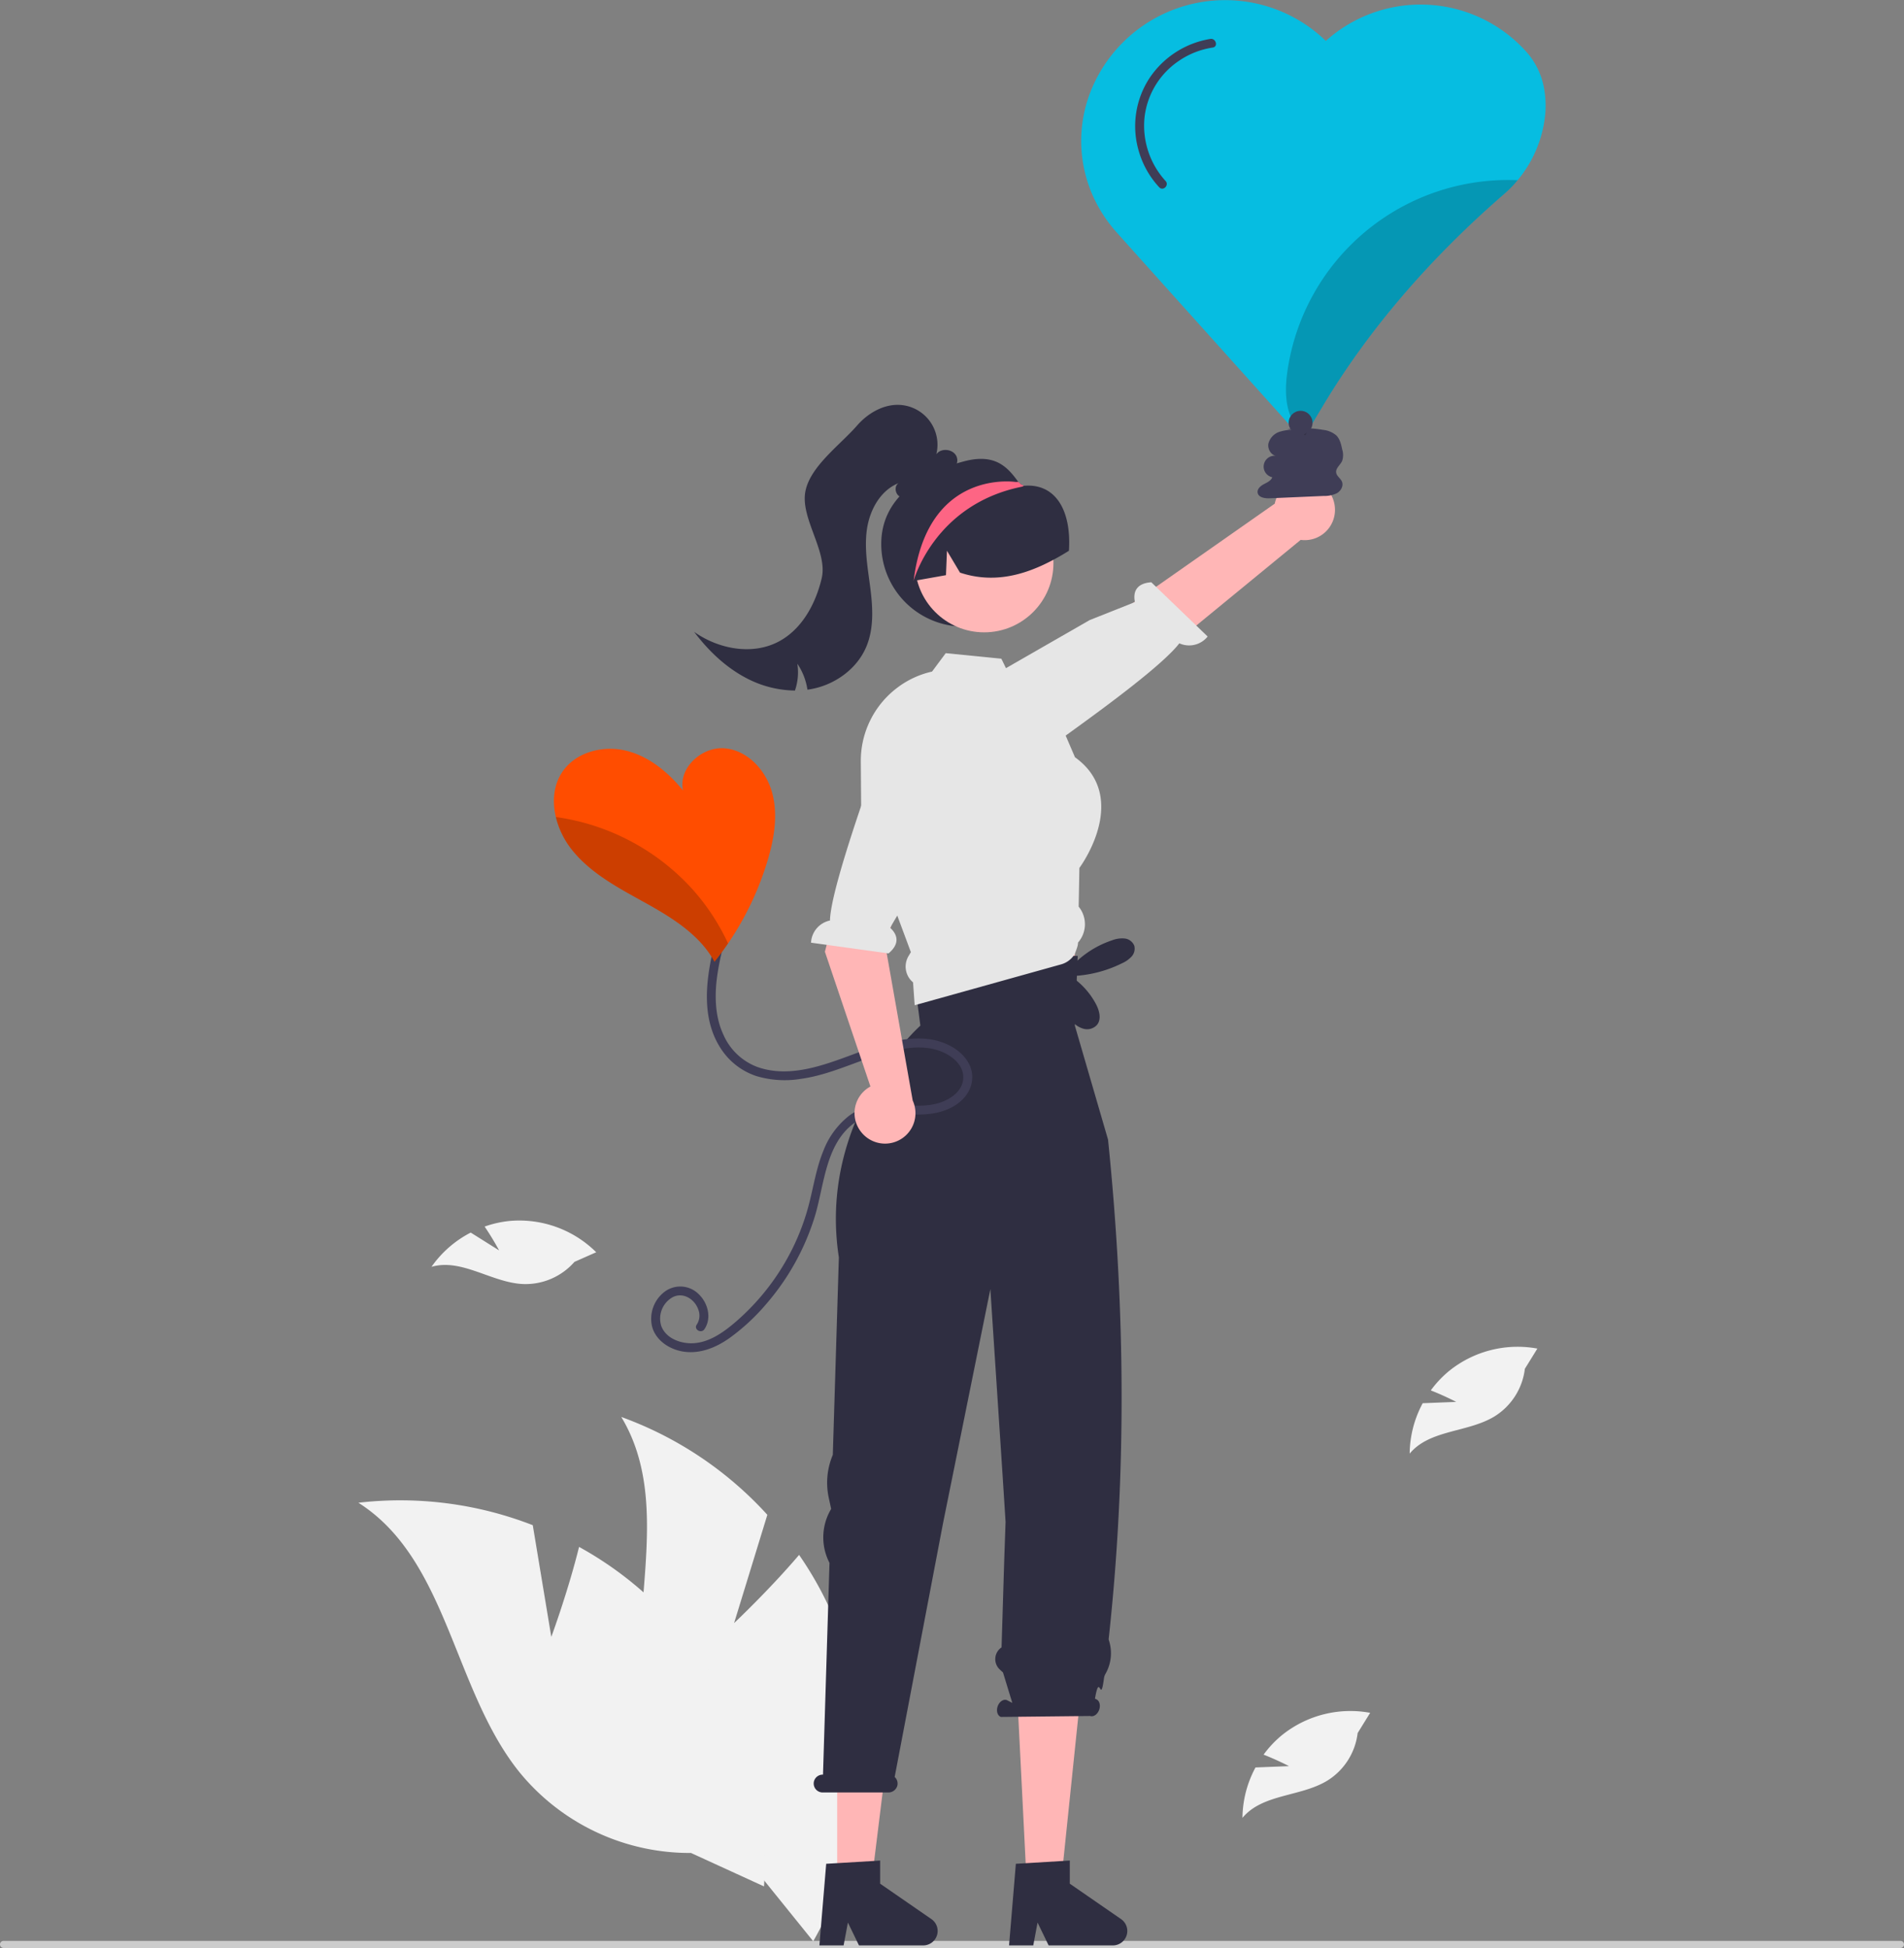 <svg width="637.67" height="652.457" xmlns="http://www.w3.org/2000/svg" data-name="Layer 1">

 <rect width="100%" height="100%" fill="#808080" stroke="none"/>

 <g>
  <title>Layer 1</title>
  <path id="svg_1" fill="#ccc" d="m637.67,651.267a1.186,1.186 0 0 1 -1.19,1.19l-635.29,0a1.19,1.19 0 0 1 0,-2.38l635.29,0a1.187,1.187 0 0 1 1.19,1.19z"/>
  <path id="svg_2" fill="#06bde1" d="m517.096,29.478a24.79,24.79 0 0 0 -5.62,-11.8a47.502,47.502 0 0 0 -67.04,-4.33l-0.4,0.36a48.46,48.46 0 0 0 -77.96,15a45.146,45.146 0 0 0 2.03,40.99a47.431,47.431 0 0 0 5.59,7.82c2.19,2.5 61.31,68.27 61.9,68.93a0.747,0.747 0 0 0 0.57,0.26c0.02,0 0.05,-0.01 0.08,-0.01a0.267,0.267 0 0 0 0.12,-0.03a0.766,0.766 0 0 0 0.47,-0.34l0.31,-0.51l0.37,-0.63l5.47,-9.14c15.17,-25.35 35.62,-49.27 60.79,-71.09a39.03,39.03 0 0 0 4.49,-4.6a40.469,40.469 0 0 0 9.3,-22.76a31.925,31.925 0 0 0 -0.47,-8.12z"/>
  <path id="svg_3" fill="#f2f2f2" d="m245.859,543.634l11.134,-36.261a122.386,122.386 0 0 0 -48.921,-32.776c18.301,30.319 0.567,69.87 7.957,104.504a73.616,73.616 0 0 0 39.43,50.167l16.896,20.935a123.357,123.357 0 0 0 9.067,-102.888a119.156,119.156 0 0 0 -13.797,-26.518c-10.04,11.804 -21.766,22.836 -21.766,22.836z"/>
  <path id="svg_4" fill="#f2f2f2" d="m184.638,548.267l-6.206,-37.42a122.386,122.386 0 0 0 -58.404,-7.518c29.901,18.975 31.668,62.284 53.729,89.987a73.616,73.616 0 0 0 57.665,27.317l24.459,11.202a123.357,123.357 0 0 0 -37.771,-96.133a119.156,119.156 0 0 0 -24.175,-17.582c-3.722,15.043 -9.297,30.146 -9.297,30.146z"/>
  <polygon id="svg_5" fill="#ffb6b6" points="306.87 302.876 303.796 310.026 308.82 335.422 360.075 328.295 359.666 297.329 358.637 290.546 306.87 302.876"/>
  <polygon id="svg_6" fill="#ffb6b6" points="280.389 632.005 291.697 632.005 297.078 588.389 280.389 588.389 280.389 632.005"/>
  <path id="svg_7" fill="#2f2e41" d="m311.938,642.786l-17.17,-11.862l0,-7.746l-1.996,0.125l-12.384,0.737l-3.686,0.215l-2.279,27.342l8.109,0l1.44,-7.655l3.708,7.655l21.513,0a4.834,4.834 0 0 0 2.744,-8.812l0,0z"/>
  <polygon id="svg_8" fill="#ffb6b6" points="343.907 632.005 355.215 632.005 361.867 567.792 340.619 566.522 343.907 632.005"/>
  <path id="svg_9" fill="#2f2e41" d="m375.457,642.786l-17.17,-11.862l0,-7.746l-2.177,0.125l-12.599,0.76l-3.289,0.193l-2.279,27.342l8.108,0l1.44,-7.655l3.708,7.655l21.513,0a4.834,4.834 0 0 0 2.744,-8.812z"/>
  <path id="svg_10" fill="#2f2e41" d="m275.589,594.392l0.044,0l2.175,-70.919a18.544,18.544 0 0 1 0.243,-17.524l0.311,-0.564l-0.807,-3.742a23.836,23.836 0 0 1 1.362,-14.346l2.029,-66.154c-7.248,-46.974 27.294,-77.609 27.294,-77.609l-3.175,-24.62l55.87,1.27l-0.95,23.351l11.109,38.168c5.846,56.96 6.194,112.762 0.213,167.231a1.04,1.04 0 0 0 0.068,0.46a13.906,13.906 0 0 1 -1.123,11.222a4.244,4.244 0 0 0 -0.506,1.392c-1.232,9.549 -1.393,-2.53 -3.025,6.935l0.318,0.161c1.144,0.395 1.635,1.98 1.096,3.54s-1.902,2.505 -3.046,2.11l-29.867,0.319c-1.144,-0.395 -1.635,-1.98 -1.096,-3.54c0.538,-1.56 1.902,-2.505 3.046,-2.11l1.858,0.94l-3.109,-10.171l-1.09,-1.017a4.737,4.737 0 0 1 0.602,-7.402l0,0l0.903,-29.528l0.44,-12.5l-0.906,-14.181l-4.189,-63.785l-15.855,78.438l-16.195,84.964a2.968,2.968 0 0 1 0.929,2.753a3.077,3.077 0 0 1 -3.066,2.435l-21.986,0a2.995,2.995 0 0 1 -2.884,-3.791a3.031,3.031 0 0 1 2.963,-2.186z"/>
  <path id="svg_11" fill="#2f2e41" d="m295.14,182.202a27.662,27.662 0 1 0 47.578,-19.186l-0.133,-0.133c-0.221,-0.232 -0.443,-0.465 -0.675,-0.686a0.011,0.011 0 0 1 -0.011,-0.011a5.806,5.806 0 0 1 -0.874,-0.786c-3.734,-5.218 -7.968,-9.594 -18.223,-6.86c-14.765,3.935 -27.662,12.381 -27.662,27.662z"/>
  <path id="svg_12" fill="#ffb6b6" d="m447.091,170.36a10.132,10.132 0 0 1 -11.479,10.47l-71.338,58.547l-10.896,-19.152l73.549,-51.527a10.187,10.187 0 0 1 20.164,1.662l-0,-0z"/>
  <path id="svg_13" fill="#e6e6e6" d="m334.153,256.643s2.324,4.822 11.362,-2.027c7.236,-5.484 41.781,-29.142 49.454,-39.142a7.96,7.96 0 0 0 9.489,-2.276l-18.874,-18.172c-5.923,0.4 -5.983,4.363 -5.476,6.639l-15.168,6.027l-39.506,22.697l6.976,22.799l1.742,3.456z"/>
  <circle id="svg_14" fill="#ffb7b7" r="23.195" cy="188.602" cx="329.617"/>
  <path id="svg_15" fill="#e6e6e6" d="m361.259,303.656l0.238,-12.94c0.941,-1.293 8.834,-12.577 7.065,-23.849c-0.828,-5.307 -3.708,-9.764 -8.54,-13.235l-3.119,-7.258l-4.616,-10.728l-13.507,-8.04l-1.871,-3.811l-1.542,-3.164l-18.633,-1.86l-4.593,6.181l-0.091,0.011a30.148,30.148 0 0 0 -11.624,5.443a30.676,30.676 0 0 0 -12.134,24.473l0.113,15.038l0.023,2.155l0.011,2.087l11.624,31.289l0.442,1.213l4.559,12.259l-0.782,1.293a6.864,6.864 0 0 0 1.508,8.812l0.544,7.666l0.987,-0.272l5.614,-1.565l42.459,-11.851a7.711,7.711 0 0 0 4.026,-2.71a1.658,1.658 0 0 0 0.102,-0.147a4.267,4.267 0 0 0 0.442,-0.669c0.964,-2.438 1.066,-3.096 1.077,-3.776a9.312,9.312 0 0 0 0.454,-11.726l-0.238,-0.317z"/>
  <path id="svg_16" fill="#2f2e41" d="m305.342,194.683c0.21,-0.033 0.42,-0.078 0.631,-0.111c3.618,-0.642 7.236,-1.272 10.843,-1.925l0.332,-8.177l4.37,7.325c9.969,3.308 19.297,1.438 28.071,-2.689a79.249,79.249 0 0 0 8.409,-4.636c0.891,-13.829 -4.7,-22.682 -15.103,-21.753c-0.38,0.034 -0.653,-0.354 -0.985,-0.52a0.011,0.011 0 0 1 -0.011,-0.011c-0.564,-0.266 -1.14,-0.52 -1.715,-0.752a25.551,25.551 0 0 0 -26.821,5.2c-7.081,6.761 -10.268,17.925 -8.022,28.049z"/>
  <path id="svg_17" fill="#2f2e41" d="m320.455,155.207a4.299,4.299 0 0 1 -3.55,3.062c-3.119,3.856 -6.691,7.938 -11.579,8.71a5.569,5.569 0 0 1 -4.071,-0.703a2.26,2.26 0 0 1 -0.408,-0.329c-1.157,-1.1 -1.247,-3.312 0.125,-4.139c-6.147,2.438 -9.742,9.072 -10.649,15.616c-0.907,6.543 0.352,13.155 1.179,19.71c0.828,6.555 1.191,13.439 -1.384,19.529c-3.039,7.179 -10.025,12.339 -17.646,13.983c-0.68,0.147 -1.361,0.272 -2.053,0.352a20.942,20.942 0 0 0 -3.379,-8.687a18.738,18.738 0 0 1 -0.805,8.982a35.787,35.787 0 0 1 -16.41,-4.241c-6.906,-3.64 -12.656,-9.197 -17.362,-15.423c8.109,5.75 19.313,7.904 28.136,3.357c7.893,-4.083 12.554,-12.656 14.595,-21.298c2.041,-8.653 -6.539,-19.254 -5.609,-28.089c0.941,-8.834 11.597,-16.333 17.426,-23.035c3.72,-4.275 9.209,-7.44 14.868,-6.906a13.36,13.36 0 0 1 11.704,16.501c1.61,-2.279 5.772,-1.78 6.804,0.817a3.361,3.361 0 0 1 0.068,2.234z"/>
  <path id="svg_18" fill="#fd6584" d="m305.973,194.572s6.871,-25.648 36.325,-31.567c0.033,-0.011 0.144,-0.055 0.288,-0.122c0.088,-0.055 0.199,-0.111 0.31,-0.166c-0.332,-0.188 -0.653,-0.354 -0.985,-0.52a0.011,0.011 0 0 1 -0.011,-0.011c-0.288,-0.266 -0.575,-0.531 -0.874,-0.786l-0.841,0.033s-29.554,-4.68 -34.212,33.139z"/>
  <path id="svg_19" fill="#2f2e41" d="m379.893,316.795a3.913,3.913 0 0 0 -3.243,-2.456a9.314,9.314 0 0 0 -4.208,0.609a32.359,32.359 0 0 0 -13.683,8.896l0.064,2.596a12.428,12.428 0 0 0 0.204,15.589a7.663,7.663 0 0 0 3.979,2.576a4.476,4.476 0 0 0 4.385,-1.322c1.568,-1.909 0.81,-4.786 -0.342,-6.971a25.399,25.399 0 0 0 -8.557,-9.382a41.192,41.192 0 0 0 17.303,-4.301a9.757,9.757 0 0 0 3.166,-2.222a3.923,3.923 0 0 0 0.934,-3.611z"/>
  <path id="svg_20" fill="#f2f2f2" d="m487.702,469.55l-11.225,0.444a36.244,36.244 0 0 0 -4.362,16.884c6.678,-8.087 19.469,-7.01 28.423,-12.471a21.801,21.801 0 0 0 10.153,-15.937l4.193,-6.774a36.532,36.532 0 0 0 -29.64,7.555a35.288,35.288 0 0 0 -6.057,6.456c4.283,1.648 8.516,3.843 8.516,3.843z"/>
  <path id="svg_21" fill="#f2f2f2" d="m431.702,591.55l-11.225,0.444a36.244,36.244 0 0 0 -4.362,16.884c6.678,-8.087 19.469,-7.01 28.423,-12.471a21.801,21.801 0 0 0 10.153,-15.937l4.193,-6.774a36.532,36.532 0 0 0 -29.64,7.555a35.288,35.288 0 0 0 -6.057,6.456c4.283,1.648 8.516,3.843 8.516,3.843z"/>
  <path id="svg_22" fill="#f2f2f2" d="m167.164,418.814l-9.514,-5.973a36.244,36.244 0 0 0 -13.136,11.47c10.078,-2.902 20.026,5.211 30.499,5.761a21.801,21.801 0 0 0 17.379,-7.419l7.286,-3.222a36.532,36.532 0 0 0 -28.728,-10.505a35.288,35.288 0 0 0 -8.645,1.906c2.604,3.779 4.857,7.981 4.857,7.981z"/>
  <path id="svg_23" fill="#3f3d56" d="m447.499,158.309c-0.224,-1.503 1.407,-2.574 2.017,-3.966a6.341,6.341 0 0 0 -0,-3.817c-0.352,-1.687 -0.758,-3.477 -1.979,-4.693a8.04,8.04 0 0 0 -4.41,-1.849a38.648,38.648 0 0 0 -11.943,-0.211l3.01,0.183a15.852,15.852 0 0 0 -5.614,0.651a5.673,5.673 0 0 0 -3.767,3.923c-0.372,1.858 0.898,4.034 2.786,4.193a3.641,3.641 0 0 0 -1.493,7.128c-0.434,1.174 -1.727,1.736 -2.833,2.322c-1.106,0.586 -2.271,1.59 -2.084,2.828c0.247,1.637 2.434,1.973 4.088,1.901l18.003,-0.786a9.63,9.63 0 0 0 4.491,-0.932c1.334,-0.778 2.265,-2.484 1.649,-3.901c-0.476,-1.094 -1.743,-1.794 -1.919,-2.974z"/>
  <path id="svg_24" fill="#3f3d56" d="m238.708,318.65c-2.474,10.87 -3.65,23.193 2.949,32.92a22.6,22.6 0 0 0 11.698,8.862a33.194,33.194 0 0 0 14.906,0.916c11.255,-1.559 21.259,-7.422 32.328,-9.698c4.885,-1.004 10.069,-1.336 14.772,0.597c3.523,1.448 7.235,4.361 7.252,8.515c0.017,4.266 -3.688,7.097 -7.372,8.409c-4.917,1.75 -10.026,1.073 -15.126,0.852c-5.492,-0.238 -11.093,0.259 -15.656,3.623a27.23,27.23 0 0 0 -8.701,11.797c-2.293,5.566 -3.224,11.55 -4.691,17.358a77.073,77.073 0 0 1 -5.532,15.126a78.352,78.352 0 0 1 -19.144,24.815c-3.939,3.39 -8.726,6.844 -14.106,7.155c-4.15,0.24 -9.194,-1.504 -10.793,-5.707a8.195,8.195 0 0 1 3.837,-9.729c3.556,-1.795 7.429,0.765 8.578,4.279a5.477,5.477 0 0 1 -0.571,4.939c-1.078,1.608 1.519,3.111 2.59,1.514c2.487,-3.708 1.187,-8.695 -1.859,-11.666a8.737,8.737 0 0 0 -11.499,-0.857a11.361,11.361 0 0 0 -4.153,11.74c1.279,4.617 5.816,7.553 10.346,8.281c5.594,0.898 10.978,-1.3 15.493,-4.476a69.453,69.453 0 0 0 12.269,-11.333a81.44,81.44 0 0 0 16.246,-29.049c3.302,-10.581 3.542,-24.559 13.354,-31.705c5.049,-3.677 11.235,-3.269 17.155,-2.932c5.226,0.298 10.323,0.244 15.117,-2.122c3.958,-1.953 7.152,-5.559 7.218,-10.152c0.067,-4.637 -3.226,-8.366 -7.105,-10.479c-10.248,-5.581 -22.554,-1.08 -32.622,2.649c-10.124,3.75 -21.684,8.151 -32.443,4.205a20.125,20.125 0 0 1 -11.118,-10.623c-2.605,-5.525 -2.976,-11.795 -2.374,-17.791a77.427,77.427 0 0 1 1.65,-9.431c0.428,-1.88 -2.464,-2.682 -2.893,-0.798l-0,-0z"/>
  <path id="svg_25" fill="#ffb6b6" d="m288.393,379.138a10.132,10.132 0 0 1 3.123,-15.22l-15.249,-45.145l12.452,-47.841l20.078,9.077l-12.39,36.085l9.27,52.525a10.187,10.187 0 0 1 -17.284,10.518l0,0z"/>
  <path id="svg_26" fill="#e6e6e6" d="m306.772,231.514s-4.716,-2.532 -7.996,8.324c-2.626,8.691 -20.494,55.88 -20.816,68.482a7.96,7.96 0 0 0 -6.335,7.423l25.952,3.591c4.554,-3.808 2.272,-7.048 0.523,-8.59l8.839,-14.972l18.475,-40.42l-15.201,-22.068l-3.441,-1.77z"/>
  <path id="svg_27" fill="#ff4d00" d="m257.096,288.158a100.843,100.843 0 0 1 -13.26,27.84q-2.16,3.15 -4.54,6.14a32.493,32.493 0 0 0 -4.45,-6.22c-6.05,-6.65 -14.16,-11 -22.03,-15.36c-7.87,-4.36 -15.86,-9.04 -21.42,-16.11a28.399,28.399 0 0 1 -5.24,-10.79c-1.26,-5.33 -0.78,-10.89 2.33,-15.34c4.52,-6.47 13.53,-8.75 21.19,-6.88c7.67,1.87 14.09,7.2 19.07,13.32c-1.63,-7.52 6.3,-14.78 13.97,-14.12c7.67,0.67 13.82,7.37 15.86,14.79c2.05,7.41 0.72,15.35 -1.48,22.73z"/>
  <path id="svg_28" fill="#3f3d56" d="m405.362,13.034a30.397,30.397 0 0 0 -20.208,12.864a29.385,29.385 0 0 0 -3.913,24.179a29.973,29.973 0 0 0 6.992,12.652c1.318,1.416 3.436,-0.709 2.121,-2.121a27.504,27.504 0 0 1 -7.021,-21.451a26.384,26.384 0 0 1 11.228,-18.591a27.297,27.297 0 0 1 11.598,-4.639c1.903,-0.286 1.094,-3.178 -0.798,-2.893l0,0z"/>
  <g id="svg_29" opacity="0.2">
   <path id="svg_30" d="m508.266,60.358a39.03,39.03 0 0 1 -4.49,4.6c-25.17,21.82 -45.62,45.74 -60.79,71.09l-5.47,9.14l-0.37,0.63a15.042,15.042 0 0 1 -3.33,-3.47c-3.5,-5.09 -3.52,-11.78 -2.66,-17.9a74.633,74.633 0 0 1 77.11,-64.09z"/>
  </g>
  <g id="svg_31" opacity="0.2">
   <path id="svg_32" d="m243.836,315.997q-2.16,3.15 -4.54,6.14a32.493,32.493 0 0 0 -4.45,-6.22c-6.05,-6.65 -14.16,-11 -22.03,-15.36c-7.87,-4.36 -15.86,-9.04 -21.42,-16.11a28.399,28.399 0 0 1 -5.24,-10.79a75.766,75.766 0 0 1 45.9,24.35a73.709,73.709 0 0 1 11.78,17.99z"/>
  </g>
  <circle id="svg_33" fill="#3f3d56" r="4" cy="141.598" cx="435.586"/>
 </g>
</svg>